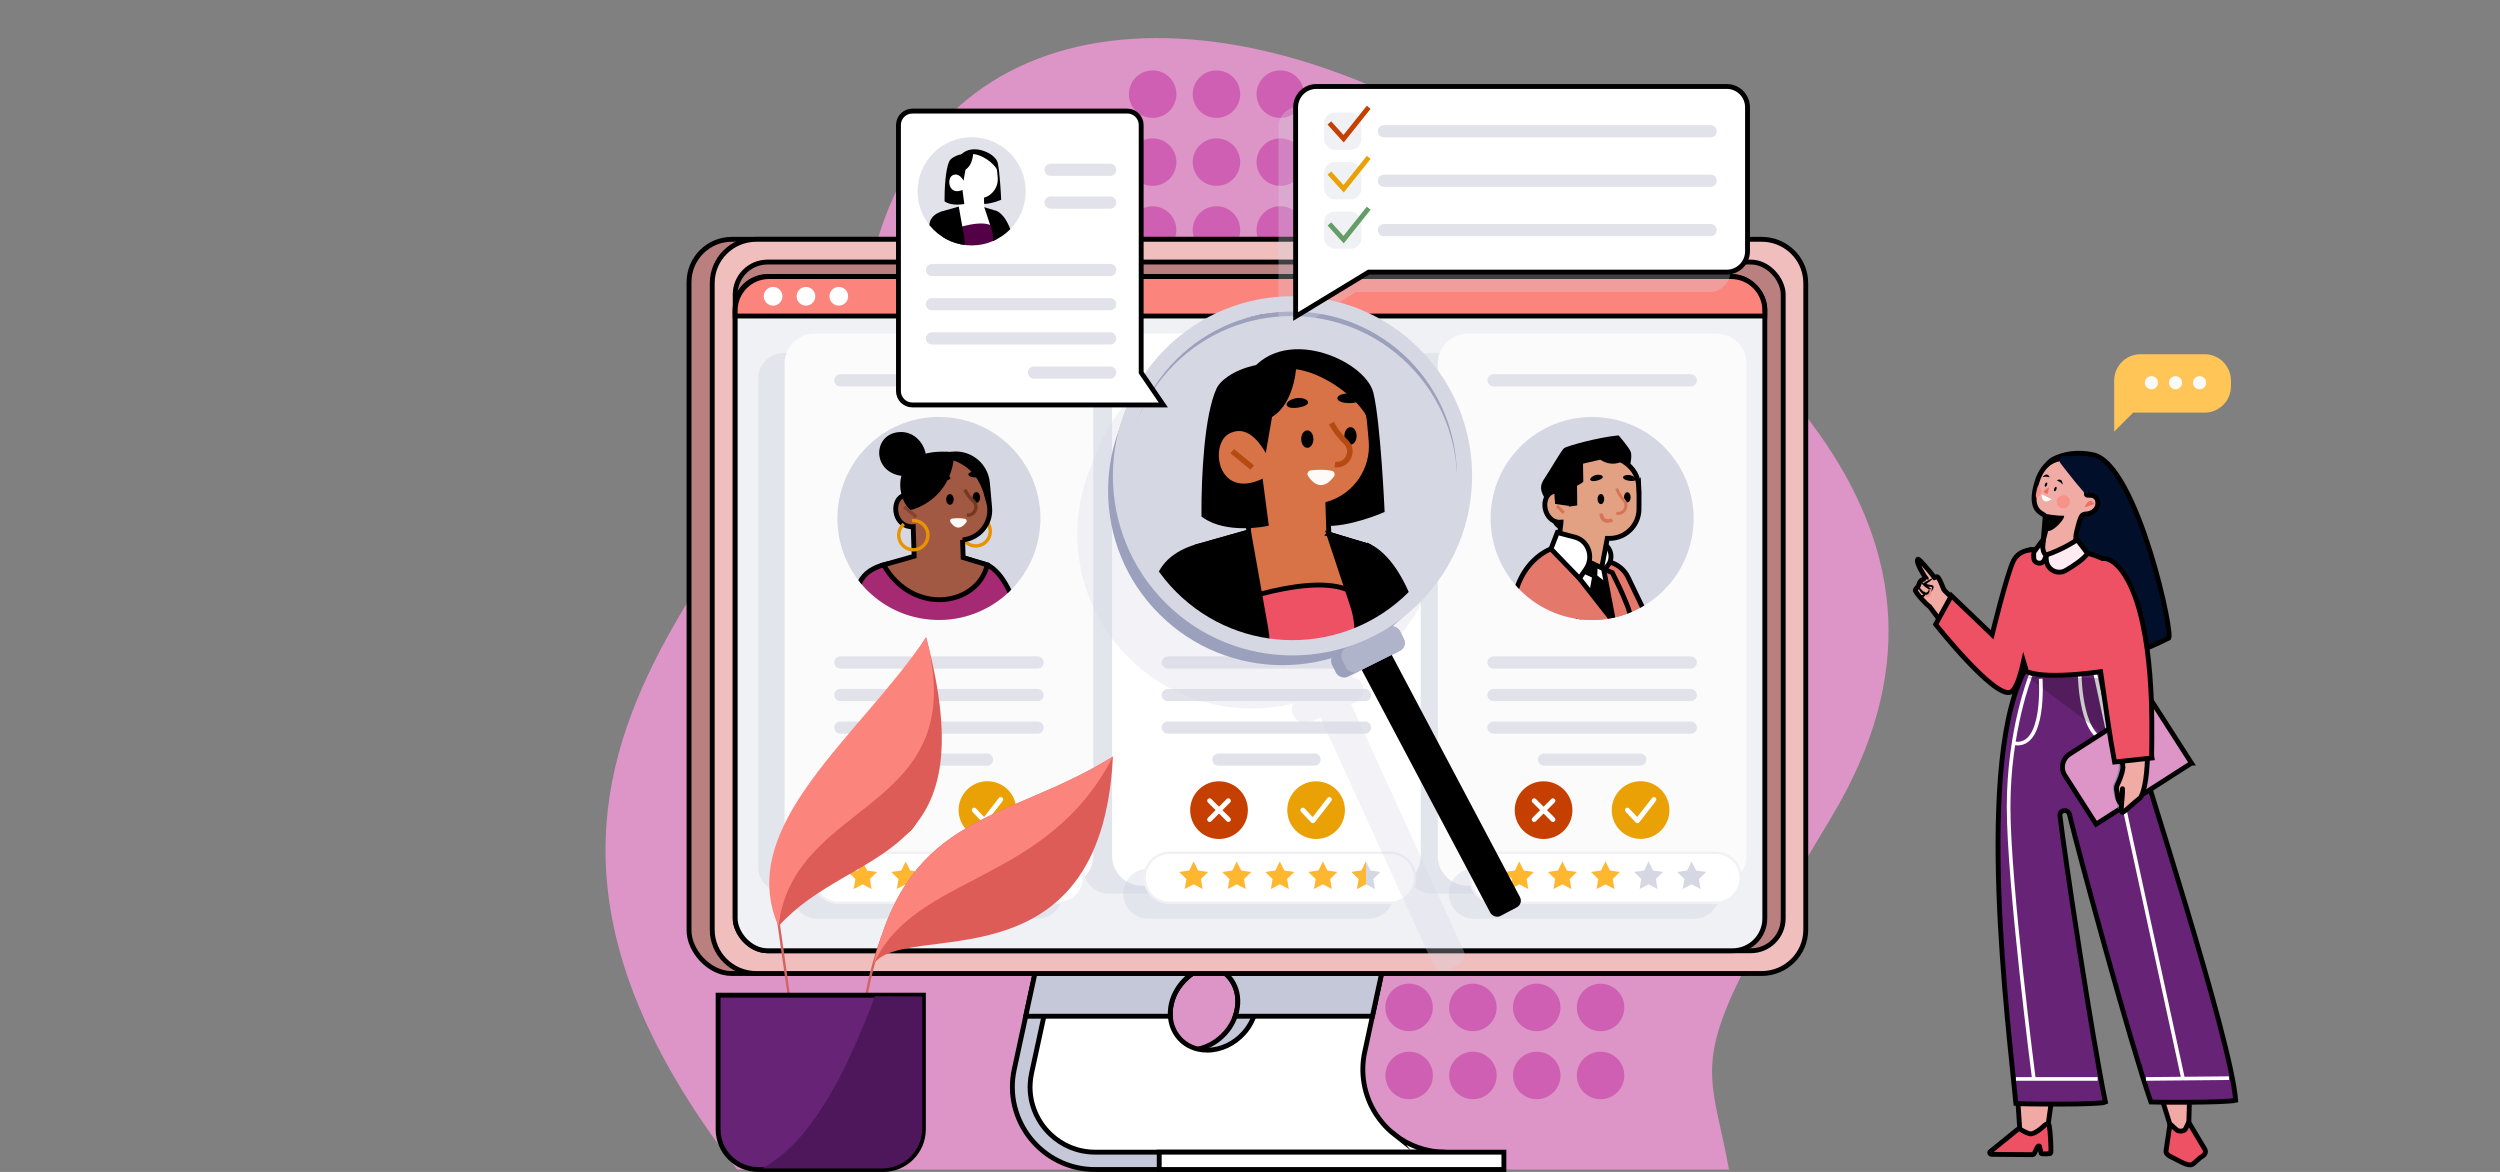 <?xml version="1.0" encoding="UTF-8"?>
<svg xmlns="http://www.w3.org/2000/svg" xmlns:xlink="http://www.w3.org/1999/xlink" viewBox="0 0 1028 481.91">
  <rect x="0" y="0" width="1028" height="481.91" fill="#808080" stroke="none"/>
  <defs>
    <style>
      .cls-1 {
        fill: #ce5fb2;
      }

      .cls-1, .cls-2, .cls-3, .cls-4, .cls-5, .cls-6, .cls-7, .cls-8, .cls-9, .cls-10, .cls-11, .cls-12, .cls-13, .cls-14, .cls-15, .cls-16, .cls-17, .cls-18, .cls-19, .cls-20, .cls-21, .cls-22, .cls-23, .cls-24, .cls-25, .cls-26, .cls-27, .cls-28, .cls-29, .cls-30, .cls-31, .cls-32, .cls-33, .cls-34, .cls-35, .cls-36, .cls-37 {
        stroke-width: 0px;
      }

      .cls-38 {
        fill: #ba7f7f;
      }

      .cls-38, .cls-39, .cls-40, .cls-41, .cls-42, .cls-43, .cls-44, .cls-45, .cls-46, .cls-47, .cls-48, .cls-49, .cls-50, .cls-51, .cls-52, .cls-53, .cls-54, .cls-55, .cls-56, .cls-57, .cls-58, .cls-59, .cls-60, .cls-61, .cls-62 {
        stroke-miterlimit: 10;
      }

      .cls-38, .cls-39, .cls-40, .cls-41, .cls-42, .cls-43, .cls-44, .cls-46, .cls-47, .cls-48, .cls-49, .cls-50, .cls-51, .cls-63, .cls-52, .cls-64, .cls-53, .cls-54, .cls-55, .cls-57, .cls-58, .cls-65, .cls-60, .cls-61, .cls-62 {
        stroke-width: 2px;
      }

      .cls-38, .cls-39, .cls-40, .cls-41, .cls-42, .cls-43, .cls-44, .cls-46, .cls-47, .cls-49, .cls-50, .cls-52, .cls-64, .cls-54, .cls-55, .cls-57, .cls-58, .cls-65, .cls-60, .cls-61, .cls-62 {
        stroke: #000;
      }

      .cls-2, .cls-4, .cls-6 {
        mix-blend-mode: multiply;
      }

      .cls-2, .cls-6 {
        opacity: .3;
      }

      .cls-2, .cls-12 {
        fill: #d5d7e3;
      }

      .cls-3 {
        fill: #e1e2ea;
      }

      .cls-39, .cls-19 {
        fill: #dd94c6;
      }

      .cls-4 {
        opacity: .21;
      }

      .cls-40 {
        fill: #e2a183;
      }

      .cls-5 {
        fill: #ec7165;
      }

      .cls-6, .cls-46 {
        fill: #c5c8d8;
      }

      .cls-7, .cls-62 {
        fill: #fb847d;
      }

      .cls-41 {
        fill: #f1a9a5;
      }

      .cls-8 {
        fill: #9ba0bd;
      }

      .cls-9 {
        fill: #eaa105;
      }

      .cls-10 {
        fill: #4e7a8f;
        opacity: .6;
      }

      .cls-42 {
        fill: #a62973;
      }

      .cls-66 {
        clip-path: url(#clippath-2);
      }

      .cls-67 {
        isolation: isolate;
      }

      .cls-43, .cls-16 {
        fill: #f0f1f5;
      }

      .cls-44, .cls-28 {
        fill: #020f2b;
      }

      .cls-45 {
        stroke: #f0f1f5;
      }

      .cls-45, .cls-18, .cls-64, .cls-58 {
        fill: #fff;
      }

      .cls-13 {
        fill: #b54a12;
      }

      .cls-14, .cls-48, .cls-51, .cls-63, .cls-53, .cls-56, .cls-68, .cls-59 {
        fill: none;
      }

      .cls-69 {
        clip-path: url(#clippath-1);
      }

      .cls-15 {
        fill: #d15449;
      }

      .cls-17 {
        fill: #4e175b;
      }

      .cls-48 {
        stroke: #c43f00;
      }

      .cls-49, .cls-30 {
        fill: #e4786b;
      }

      .cls-50 {
        fill: #a25943;
      }

      .cls-20 {
        fill: #dd5c58;
      }

      .cls-21 {
        fill: #fafafa;
      }

      .cls-22 {
        fill: #c43f00;
      }

      .cls-51 {
        stroke: #659d67;
      }

      .cls-23 {
        fill: #d87456;
      }

      .cls-63, .cls-64, .cls-68 {
        stroke-linejoin: round;
      }

      .cls-63, .cls-56 {
        stroke: #fff;
      }

      .cls-63, .cls-68 {
        stroke-linecap: round;
      }

      .cls-24 {
        fill: #74391e;
      }

      .cls-52 {
        fill: #f1aba5;
      }

      .cls-70 {
        clip-path: url(#clippath);
      }

      .cls-53 {
        stroke: #eaa105;
      }

      .cls-71 {
        clip-path: url(#clippath-3);
      }

      .cls-25 {
        fill: #e89400;
      }

      .cls-26 {
        fill: #b0b4cb;
      }

      .cls-54, .cls-65 {
        fill: #ee5064;
      }

      .cls-27 {
        fill: #fbfbfc;
      }

      .cls-55, .cls-36 {
        fill: #d77347;
      }

      .cls-56 {
        stroke-width: 1.5px;
      }

      .cls-57 {
        fill: #672376;
      }

      .cls-29 {
        fill: #c20034;
      }

      .cls-31 {
        fill: #f79288;
      }

      .cls-32 {
        fill: #ffb72f;
      }

      .cls-68 {
        stroke: #e1e2ea;
        stroke-width: 5px;
      }

      .cls-33 {
        fill: #ffc557;
      }

      .cls-59 {
        stroke: #d36462;
      }

      .cls-60 {
        fill: #ffebf1;
      }

      .cls-34 {
        fill: #530046;
      }

      .cls-35 {
        fill: #83442d;
      }

      .cls-61 {
        fill: #efbebd;
      }

      .cls-37 {
        fill: #fdfaf7;
      }
    </style>
    <clipPath id="clippath">
      <circle class="cls-14" cx="386.1" cy="213.19" r="41.74" transform="translate(121.66 566.18) rotate(-82.07)"/>
    </clipPath>
    <clipPath id="clippath-1">
      <circle class="cls-14" cx="654.68" cy="213.19" r="41.74" transform="translate(387.89 847.92) rotate(-85.24)"/>
    </clipPath>
    <clipPath id="clippath-2">
      <circle class="cls-14" cx="530.12" cy="198.98" r="69.95" transform="translate(260.12 696.69) rotate(-82.09)"/>
    </clipPath>
    <clipPath id="clippath-3">
      <circle class="cls-14" cx="399.54" cy="78.67" r="22.24"/>
    </clipPath>
  </defs>
  <g class="cls-67">
    <g id="Layer_2" data-name="Layer 2">
      <g id="Layer_2-2" data-name="Layer 2">
        <g>
          <rect class="cls-14" width="1028" height="480"/>
          <path class="cls-19" d="m303.09,480.91c-138.27-178.75,29.14-254.19,54.63-370.3C383.35-6.13,509.99-7.17,615.84,63.8c105.85,70.97,208.16,154.35,137.21,272.25-61.49,102.18-51.36,95.18-42.06,144.86h-407.9Z"/>
          <g>
            <g>
              <g>
                <circle class="cls-1" cx="579.43" cy="386.34" r="9.76" transform="translate(-103.47 522.87) rotate(-45)"/>
                <circle class="cls-1" cx="605.67" cy="386.34" r="9.76" transform="translate(-101.47 259.65) rotate(-22.38)"/>
                <circle class="cls-1" cx="631.91" cy="386.34" r="9.76" transform="translate(-99.49 269.64) rotate(-22.38)"/>
                <circle class="cls-1" cx="658.15" cy="386.34" r="9.76" transform="translate(130.45 937.65) rotate(-76.67)"/>
              </g>
              <g>
                <circle class="cls-1" cx="579.43" cy="414.28" r="9.76" transform="translate(43.51 883.49) rotate(-76.77)"/>
                <circle class="cls-1" cx="605.67" cy="414.28" r="9.76" transform="translate(99.95 945.99) rotate(-80.81)"/>
                <circle class="cls-1" cx="631.91" cy="414.28" r="9.76" transform="translate(122 971.89) rotate(-80.81)"/>
                <circle class="cls-1" cx="658.15" cy="414.28" r="9.76" transform="translate(-100.17 586.72) rotate(-45)"/>
              </g>
              <g>
                <circle class="cls-1" cx="579.43" cy="442.23" r="9.76"/>
                <circle class="cls-1" cx="605.67" cy="442.23" r="9.76"/>
                <circle class="cls-1" cx="631.91" cy="442.23" r="9.76"/>
                <circle class="cls-1" cx="658.15" cy="442.23" r="9.76"/>
              </g>
            </g>
            <g>
              <g>
                <circle class="cls-1" cx="473.97" cy="38.71" r="9.76"/>
                <circle class="cls-1" cx="500.21" cy="38.71" r="9.76"/>
                <circle class="cls-1" cx="526.45" cy="38.71" r="9.76"/>
              </g>
              <g>
                <circle class="cls-1" cx="447.73" cy="66.66" r="9.76"/>
                <circle class="cls-1" cx="473.97" cy="66.66" r="9.76"/>
                <circle class="cls-1" cx="500.21" cy="66.66" r="9.76"/>
                <circle class="cls-1" cx="526.45" cy="66.66" r="9.76"/>
              </g>
              <g>
                <circle class="cls-1" cx="447.73" cy="94.61" r="9.76" transform="translate(-.91 184.78) rotate(-23.3)"/>
                <circle class="cls-1" cx="473.97" cy="94.61" r="9.76" transform="translate(272.61 533.98) rotate(-76.67)"/>
                <circle class="cls-1" cx="500.21" cy="94.61" r="9.76" transform="translate(1.65 197.54) rotate(-22.38)"/>
                <circle class="cls-1" cx="526.45" cy="94.61" r="9.76" transform="translate(3.62 207.53) rotate(-22.38)"/>
              </g>
            </g>
          </g>
          <path class="cls-46" d="m569.59,473.77c-16.38-2.72-28.39-17.06-28.39-33.5,0-2.44.27-4.94.82-7.45l1.72-7.98,7.54-34.98h-123.44l-7.56,34.98-3.17,14.66c-4.73,21.26,11.45,41.41,33.22,41.41h124.92v-6.67c-1.93,0-3.82-.15-5.65-.46Zm-95.84-59.49c1.39-9.69,10.38-17.53,20.06-17.53,1.32,0,2.57.15,3.77.42,7.59,1.74,12.45,8.74,11.23,17.11-.57,3.97-2.41,7.63-5.05,10.56-2.94,3.27-6.87,5.65-11.15,6.55-1.26.28-2.56.42-3.86.42-5.72,0-10.4-2.74-12.99-6.97-1.81-2.93-2.59-6.59-2.02-10.56Z"/>
          <path class="cls-58" d="m573.35,466.46c-1.73-1.36-3.32-2.89-4.74-4.56-1.94-2.26-3.58-4.77-4.88-7.47-.39-.82-.76-1.67-1.08-2.53-.81-2.09-1.41-4.26-1.78-6.51-.71-4.18-.64-8.58.35-13.03l1.62-7.52,7.53-34.98h-135.04l-7.58,34.98-3.54,16.33c-.32,1.41-.51,2.82-.59,4.21-.15,2.22,0,4.4.39,6.51.15.86.36,1.69.6,2.53.77,2.67,1.96,5.19,3.49,7.47,1.12,1.66,2.41,3.19,3.86,4.56,4.75,4.51,11.18,7.32,18.4,7.32h144.07c-8.06,0-15.35-2.76-21.09-7.32Zm-91.96-52.17c1.21-8.38,8.09-15.38,16.2-17.11,1.26-.28,2.56-.42,3.86-.42,9.69,0,16.41,7.85,15.01,17.53-.57,3.97-2.41,7.63-5.06,10.56-3.8,4.24-9.28,6.97-15,6.97-1.32,0-2.57-.15-3.77-.42-3.99-.91-7.23-3.29-9.21-6.55-1.81-2.93-2.59-6.59-2.02-10.56Z"/>
          <rect class="cls-58" x="476.67" y="473.77" width="141.73" height="7.14"/>
          <path class="cls-46" d="m570.36,389.86l-6.03,28.01h-56.39c.4-1.16.69-2.36.87-3.59,1.22-8.37-3.64-15.36-11.24-17.1-8.11,1.73-14.99,8.73-16.19,17.1-.18,1.23-.23,2.43-.16,3.59h-59.45l6.05-28.01h142.53Z"/>
          <rect class="cls-38" x="283.33" y="98.4" width="449.67" height="301.91" rx="17.62" ry="17.62"/>
          <path class="cls-61" d="m742.53,116.41v265.89c0,9.94-8.13,18.01-18.16,18.01h-413.34c-10.03,0-18.16-8.06-18.16-18.01V116.41c0-9.95,8.13-18.01,18.16-18.01h413.34c8.9,0,16.3,6.34,17.85,14.72.21,1.06.31,2.17.31,3.29Z"/>
          <rect class="cls-38" x="302.31" y="107.76" width="430.94" height="283.19" rx="13.29" ry="13.29"/>
          <rect class="cls-43" x="302.31" y="113.72" width="423.38" height="277.23" rx="13.29" ry="13.29"/>
          <path class="cls-62" d="m725.69,127.65v2.29h-423.38v-2.29c0-7.69,6.24-13.93,13.93-13.93h395.51c7.69,0,13.93,6.24,13.93,13.93Z"/>
          <path class="cls-18" d="m321.74,121.83c0,2.12-1.72,3.84-3.84,3.84s-3.84-1.72-3.84-3.84,1.72-3.84,3.84-3.84,3.84,1.72,3.84,3.84Z"/>
          <path class="cls-18" d="m335.25,121.83c0,2.12-1.72,3.84-3.84,3.84s-3.84-1.72-3.84-3.84,1.72-3.84,3.84-3.84,3.84,1.72,3.84,3.84Z"/>
          <path class="cls-18" d="m348.75,121.83c0,2.12-1.72,3.84-3.84,3.84s-3.84-1.72-3.84-3.84,1.72-3.84,3.84-3.84,3.84,1.72,3.84,3.84Z"/>
          <g>
            <rect class="cls-6" x="577.69" y="145.14" width="117.99" height="222.31" rx="10.46" ry="10.46"/>
            <path class="cls-27" d="m591.22,149.42v202.55c0,6.76,5.48,12.24,12.24,12.24h102.44c6.76,0,12.24-5.47,12.24-12.23,0-24.3,0-178.26,0-202.56,0-6.76-5.47-12.23-12.23-12.23-40.36,0-62.11,0-102.47,0-6.76,0-12.23,5.48-12.23,12.24Z"/>
          </g>
          <g>
            <rect class="cls-6" x="445.11" y="145.14" width="117.99" height="222.31" rx="10.46" ry="10.46"/>
            <path class="cls-18" d="m457.3,149.42v202.55c0,6.76,5.48,12.24,12.24,12.24h102.44c6.76,0,12.24-5.47,12.24-12.23,0-24.3,0-178.26,0-202.56,0-6.76-5.47-12.23-12.23-12.23-40.36,0-62.11,0-102.47,0-6.76,0-12.23,5.48-12.23,12.24Z"/>
          </g>
          <g>
            <rect class="cls-6" x="311.78" y="145.14" width="117.99" height="222.31" rx="10.46" ry="10.46"/>
            <path class="cls-27" d="m322.64,149.42v202.55c0,6.76,5.48,12.24,12.24,12.24h102.44c6.76,0,12.24-5.47,12.24-12.23,0-24.3,0-178.26,0-202.56,0-6.76-5.47-12.23-12.23-12.23-40.36,0-62.11,0-102.47,0-6.76,0-12.23,5.48-12.23,12.24Z"/>
          </g>
          <line class="cls-68" x1="480.2" y1="272.42" x2="561.32" y2="272.42"/>
          <line class="cls-68" x1="480.2" y1="285.8" x2="561.32" y2="285.8"/>
          <line class="cls-68" x1="480.2" y1="299.18" x2="561.32" y2="299.18"/>
          <line class="cls-68" x1="500.99" y1="312.34" x2="540.54" y2="312.34"/>
          <line class="cls-68" x1="480.2" y1="156.38" x2="561.32" y2="156.38"/>
          <line class="cls-68" x1="345.54" y1="272.42" x2="426.66" y2="272.42"/>
          <line class="cls-68" x1="345.54" y1="285.8" x2="426.66" y2="285.8"/>
          <line class="cls-68" x1="345.54" y1="299.18" x2="426.66" y2="299.18"/>
          <line class="cls-68" x1="366.32" y1="312.34" x2="405.87" y2="312.34"/>
          <line class="cls-68" x1="345.54" y1="156.38" x2="426.66" y2="156.38"/>
          <line class="cls-68" x1="614.12" y1="272.42" x2="695.24" y2="272.42"/>
          <line class="cls-68" x1="614.12" y1="285.8" x2="695.24" y2="285.8"/>
          <line class="cls-68" x1="614.12" y1="299.18" x2="695.24" y2="299.18"/>
          <line class="cls-68" x1="634.9" y1="312.34" x2="674.45" y2="312.34"/>
          <line class="cls-68" x1="614.12" y1="156.38" x2="695.24" y2="156.38"/>
          <circle class="cls-12" cx="386.1" cy="213.19" r="41.74" transform="translate(121.66 566.18) rotate(-82.07)"/>
          <g class="cls-70">
            <path class="cls-42" d="m405.96,232.28l-5.88-1.68h0s-6.58-2.08-6.58-2.08l-21.37,1.74-4.84,1.29s0,0,0,0c0,0-13.45.84-14.61,11.32-.83,7.46-2.07,31.76-.35,51.4l15.21-5.98c.42-1.79.81-3.53,1.17-5.21h32.97l.35-5.7,20.81-3.12s-3.26-35.23-16.87-41.99"/>
            <path class="cls-47" d="m373.17,194.81c11.27-.23,6.97-16.91-3.37-16.14-10.34.77-10.04,16.41,3.37,16.14Z"/>
            <path class="cls-35" d="m395.94,224.61h0c-7.84,2.09-14.65,1.14-14.09-13.22h0l13.66-.44.44,13.65Z"/>
            <path class="cls-25" d="m398.58,224.66c-2.2-.94-3.83-3.02-4.06-5.57-.33-3.68,2.39-6.95,6.07-7.29,3.68-.33,6.95,2.39,7.29,6.08.16,1.78-.38,3.52-1.53,4.9-1.15,1.38-2.76,2.22-4.55,2.39-1.14.1-2.24-.09-3.22-.51Zm4.69-11.07c-.78-.33-1.65-.48-2.55-.4-2.92.27-5.08,2.85-4.81,5.77.27,2.91,2.85,5.07,5.77,4.81,1.41-.13,2.69-.8,3.6-1.89.91-1.09,1.34-2.47,1.21-3.88-.18-2.02-1.48-3.67-3.22-4.41Z"/>
            <path class="cls-50" d="m395.81,221.99h.08c6.71-.62,11.66-6.55,11.05-13.26l-.92-10.17c-.65-7.2-7.02-12.51-14.22-11.85l-5.3.48c-7.2.65-12.51,7.02-11.85,14.22l.2,2.16c-1.36-.43-2.64-.19-3.8.4-4.76,2.41-3.32,13.04,4.46,12.62l.39,12.13-12.57,3.55c12.16,21.23,38.73,16.87,42.64,0l-9.92-3-.23-7.28Z"/>
            <path class="cls-11" d="m403.02,204.57c0,1.21-.69,2.2-1.54,2.2s-1.54-.98-1.54-2.2.69-2.2,1.54-2.2,1.54.98,1.54,2.2Z"/>
            <path class="cls-47" d="m374.67,208.64s15.38-3.6,16.71-21.73c-24.48-2.27-21.99,16.92-16.71,21.73Z"/>
            <path class="cls-47" d="m385.02,187.17s15.93-1.06,20.72,16.38c.34-14.83-9.25-17.93-20.72-16.38Z"/>
            <path class="cls-11" d="m401.13,196.33c-3.66-.05-3.82-2.01-1.02-2.39,3.02-.41,5.56,2.45,1.02,2.39Z"/>
            <path class="cls-11" d="m388.32,197.49c-3.66-.05-3.82-2.01-1.02-2.39,3.02-.41,5.56,2.45,1.02,2.39Z"/>
            <path class="cls-37" d="m396.77,213.34c-1.09-.22-2.88-.41-5.29-.1-.67.09-1.04.86-.66,1.42,2.78,4.1,5.32,1.74,6.5.14.4-.55.12-1.32-.55-1.46Z"/>
            <path class="cls-24" d="m397.47,212.47l.17-1.38c1.39.17,2.31-.66,2.71-1.49.39-.82.46-2.04-.53-3-1.27-1.23-2.6-2.68-3.74-4.94l1.24-.63c1.05,2.07,2.29,3.42,3.47,4.57,1.25,1.22,1.57,3.02.82,4.6-.76,1.59-2.39,2.49-4.14,2.27Z"/>
            <rect class="cls-35" x="373.56" y="207.2" width="1.4" height="6.49" transform="translate(-25.74 366.52) rotate(-50.66)"/>
            <path class="cls-25" d="m372.94,226.25c-2.2-.94-3.83-3.02-4.06-5.57-.2-2.17.68-4.3,2.34-5.72l.9,1.06c-1.31,1.12-2.01,2.81-1.85,4.53.27,2.92,2.85,5.07,5.77,4.81,2.92-.27,5.08-2.85,4.81-5.77-.27-2.92-2.85-5.08-5.77-4.81l-.13-1.39c3.69-.33,6.95,2.39,7.29,6.07.33,3.68-2.39,6.95-6.07,7.29-1.14.1-2.24-.09-3.22-.51Z"/>
            <path class="cls-11" d="m392.16,205.37c0,1.21-.69,2.2-1.54,2.2s-1.54-.98-1.54-2.2.69-2.2,1.54-2.2,1.54.98,1.54,2.2Z"/>
          </g>
          <circle class="cls-12" cx="654.68" cy="213.19" r="41.74" transform="translate(387.89 847.92) rotate(-85.24)"/>
          <g class="cls-69">
            <g>
              <path class="cls-49" d="m646.98,243.97c2.47,21.04,13.43,32.33,25.23,48.11,2.41,3.23,6.43,4.84,10.4,4.15h0c7.06-1.22,10.95-8.91,7.75-15.32l-20.95-43.63c-1.24-2.49-3.26-4.38-5.66-5.49-2.21-1.02-4.74-1.37-7.27-.88-6.09,1.19-10.22,6.89-9.5,13.06Z"/>
              <path class="cls-58" d="m658.94,234.51l1.3-1.07c2.91-2.39,2.94-6.83.07-9.25l-4.52-3.81-6.35,9.57,9.5,4.57Z"/>
              <g>
                <g>
                  <g>
                    <path class="cls-11" d="m669.69,193.43s1.69-5.11.89-7.54c-.62-1.87-5.02-6.86-5.02-6.86-8.26.75-21.33,4.37-22.44,5.28-1.11.91-5.53,8.7-7.56,11.68-2.88,4.24-2.97,6.11,3.49,14.15-1.56,3.37-.68,6.26,2.64,7.72l1.86-17.9,26.13-6.54Z"/>
                    <path class="cls-40" d="m673.82,200.07c-.48-11.05-13.35-13.63-16.25-13.14-3.2.54-6.2,1.43-8.56,3.38-1.81,1.49-3.26,3.39-4.25,5.54-.58,1.29-1,2.67-1.2,4.12-.11.7-.17,1.43-.18,2.17l-.11.91c-2.02-1.5-3.87-1.35-5.48-.51-3.36,1.75-3.53,8.14.25,11.1,1.16.91,2.51,1.23,3.83,1.11l-.02.37-.77,6.48h.4s-.65,11.52-.65,11.52l17.57,1.48,2.51-13.21h.89c6.69.01,12.13-5.39,12.15-12.08l.02-7.07c0-.74-.12-1.46-.15-2.17Z"/>
                    <path class="cls-23" d="m661.93,214.89c-.77.13-1.67.09-2.45-.31-.79-.4-1.73-1.32-1.77-3.37l1.51-.03c.02,1.05.34,1.74.95,2.06.81.41,1.97.14,2.34-.12l.86,1.24c-.32.22-.84.43-1.43.53Z"/>
                    <path class="cls-11" d="m670.53,204.49c0,1.15-.61,2.09-1.37,2.09-.76,0-1.38-.93-1.39-2.08,0-1.15.61-2.09,1.37-2.09.76,0,1.38.93,1.39,2.08Z"/>
                    <path class="cls-11" d="m644.77,207.97c7.4-1.45.74-17.26.74-17.26,0,0-7.95-2.38-6.06,16.5l5.31.76Z"/>
                    <path class="cls-23" d="m665.34,211.75c-.28,0-.56-.03-.84-.09l.27-1.22c1.35.29,2.34-.44,2.81-1.22.46-.77.64-1.97-.25-3.01-1.11-1.3-2.26-2.82-3.16-5.1l1.16-.46c.83,2.11,1.91,3.53,2.95,4.74,1.09,1.27,1.23,3.03.37,4.47-.72,1.2-1.96,1.89-3.31,1.89Z"/>
                    <rect class="cls-23" x="641" y="207.44" width="1.25" height="4.06" transform="translate(41.42 518.2) rotate(-45.3)"/>
                    <path class="cls-11" d="m670.11,197.73c-3.52-.44-3.47-2.35-.72-2.42,2.95-.07,5.1,2.97.72,2.42Z"/>
                    <path class="cls-11" d="m657.01,197.54c-3.4,1.02-4.12-.74-1.64-1.92,2.67-1.26,5.87.64,1.64,1.92Z"/>
                    <path class="cls-11" d="m645.45,200.21c3.05.26,5.6-2.12,5.6-2.12l-.13-8.59-7.26,1.83,1.79,8.88Z"/>
                    <path class="cls-11" d="m659.66,205.2c0,1.15-.61,2.09-1.37,2.09-.76,0-1.38-.93-1.39-2.08,0-1.15.61-2.09,1.37-2.09.76,0,1.38.93,1.39,2.08Z"/>
                  </g>
                  <polygon class="cls-11" points="648.43 194.7 648.56 207.83 645.12 208.32 642.83 197.96 648.43 194.7"/>
                  <path class="cls-11" d="m646.16,191.77l15.07-3.51c-6.96-5.65-14.99-.89-15.07,3.51Z"/>
                  <path class="cls-11" d="m655.92,187.25c7,7.06,13.57,1,13.57,1-4.08-6.3-13.57-1-13.57-1Z"/>
                </g>
                <path class="cls-49" d="m677.58,299.43l-36.09,4.4-1.02.28-.52.04-8.49,2.37s-1.79-12.08-5.55-29.58c-1.67-7.81-4.63-16.07-4.06-25.08,1.52-23.68,19.37-27.78,18.45-26.56l22.69,10.21c1.26,2.6,3.79,7.42,6.11,13.4.18.45.35.92.51,1.38.53,1.58.97,3.21,1.25,4.91.08.47.16.97.18,1.48.09.73.14,1.48.15,2.22.04,4.41-1.22,9.01-4.76,13.47l.12.28.02.06,11.01,26.72Z"/>
                <polygon class="cls-64" points="651.68 230.3 639.52 225.17 663.54 255.78 659.39 233.89 651.68 230.3"/>
                <path class="cls-30" d="m677.59,299.43l-15.61,2.02-24.47,3.16c-.28-1.39-.61-3.13-.99-5.13v-.02c-2.46-13.32-6.45-38.18-6.12-48.01l4.43,2.74h0s21.57,13.36,21.57,13.36l13.26-7.16,7.92,39.04Z"/>
              </g>
              <polygon class="cls-11" points="653.25 230.96 651.8 231.88 649.06 234.85 654.62 237.48 653.61 243.12 664.19 256.61 660.4 239.42 656.82 236.68 656.95 232.76 653.25 230.96"/>
              <path class="cls-58" d="m649.46,237.84l2.67-3.84c3.17-4.56,1.34-11.09-3.9-12.93-.24-.08-.48-.16-.72-.22l-7.15-1.87-2.6,6.73,11.7,12.13Z"/>
            </g>
          </g>
          <g>
            <path class="cls-6" d="m472.14,377.76h90.66c5.68,0,10.28-4.6,10.28-10.28h0c0-5.68-4.6-10.28-10.28-10.28h-90.66c-5.68,0-10.28,4.6-10.28,10.28h0c0,5.68,4.6,10.28,10.28,10.28Z"/>
            <path class="cls-45" d="m480.93,371.22h90.66c5.68,0,10.28-4.6,10.28-10.28h0c0-5.68-4.6-10.28-10.28-10.28h-90.66c-5.68,0-10.28,4.6-10.28,10.28h0c0,5.68,4.6,10.28,10.28,10.28Z"/>
            <g>
              <polygon class="cls-32" points="490.84 354.22 492.68 357.96 496.8 358.55 493.82 361.46 494.52 365.57 490.84 363.63 487.15 365.57 487.85 361.46 484.87 358.55 488.99 357.96 490.84 354.22"/>
              <polygon class="cls-32" points="508.55 354.22 510.39 357.96 514.51 358.55 511.53 361.46 512.24 365.57 508.55 363.63 504.86 365.57 505.57 361.46 502.59 358.55 506.71 357.96 508.55 354.22"/>
              <polygon class="cls-32" points="526.26 354.22 528.11 357.96 532.23 358.55 529.25 361.46 529.95 365.57 526.26 363.63 522.58 365.57 523.28 361.46 520.3 358.55 524.42 357.96 526.26 354.22"/>
              <polygon class="cls-32" points="543.98 354.22 545.82 357.96 549.94 358.55 546.96 361.46 547.66 365.57 543.98 363.63 540.29 365.57 540.99 361.46 538.01 358.55 542.13 357.96 543.98 354.22"/>
              <polygon class="cls-12" points="561.69 354.22 563.53 357.96 567.65 358.55 564.67 361.46 565.38 365.57 561.69 363.63 558 365.57 558.71 361.46 555.73 358.55 559.85 357.96 561.69 354.22"/>
              <polygon class="cls-32" points="561.69 354.22 561.69 363.62 558 365.56 558.71 361.46 555.73 358.55 559.85 357.95 561.69 354.22"/>
            </g>
          </g>
          <g>
            <path class="cls-6" d="m336.02,377.76h90.66c5.68,0,10.28-4.6,10.28-10.28h0c0-5.68-4.6-10.28-10.28-10.28h-90.66c-5.68,0-10.28,4.6-10.28,10.28h0c0,5.68,4.6,10.28,10.28,10.28Z"/>
            <path class="cls-45" d="m344.81,371.22h90.66c5.68,0,10.28-4.6,10.28-10.28h0c0-5.68-4.6-10.28-10.28-10.28h-90.66c-5.68,0-10.28,4.6-10.28,10.28h0c0,5.68,4.6,10.28,10.28,10.28Z"/>
            <g>
              <polygon class="cls-32" points="354.72 354.22 356.56 357.96 360.68 358.55 357.7 361.46 358.4 365.57 354.72 363.63 351.03 365.57 351.74 361.46 348.75 358.55 352.87 357.96 354.72 354.22"/>
              <polygon class="cls-32" points="372.43 354.22 374.27 357.96 378.39 358.55 375.41 361.46 376.12 365.57 372.43 363.63 368.74 365.57 369.45 361.46 366.47 358.55 370.59 357.96 372.43 354.22"/>
              <polygon class="cls-12" points="390.14 354.22 391.99 357.96 396.11 358.55 393.13 361.46 393.83 365.57 390.14 363.63 386.46 365.57 387.16 361.46 384.18 358.55 388.3 357.96 390.14 354.22"/>
              <polygon class="cls-12" points="407.86 354.22 409.7 357.96 413.82 358.55 410.84 361.46 411.54 365.57 407.86 363.63 404.17 365.57 404.87 361.46 401.89 358.55 406.01 357.96 407.86 354.22"/>
              <polygon class="cls-12" points="425.57 354.22 427.41 357.96 431.53 358.55 428.55 361.46 429.26 365.57 425.57 363.63 421.88 365.57 422.59 361.46 419.61 358.55 423.73 357.96 425.57 354.22"/>
            </g>
          </g>
          <g>
            <path class="cls-6" d="m606.05,377.76h90.66c5.68,0,10.28-4.6,10.28-10.28h0c0-5.68-4.6-10.28-10.28-10.28h-90.66c-5.68,0-10.28,4.6-10.28,10.28h0c0,5.68,4.6,10.28,10.28,10.28Z"/>
            <path class="cls-45" d="m614.85,371.22h90.66c5.68,0,10.28-4.6,10.28-10.28h0c0-5.68-4.6-10.28-10.28-10.28h-90.66c-5.68,0-10.28,4.6-10.28,10.28h0c0,5.68,4.6,10.28,10.28,10.28Z"/>
            <g>
              <polygon class="cls-32" points="624.75 354.22 626.59 357.96 630.72 358.55 627.73 361.46 628.44 365.57 624.75 363.63 621.07 365.57 621.77 361.46 618.79 358.55 622.91 357.96 624.75 354.22"/>
              <polygon class="cls-32" points="642.46 354.22 644.31 357.96 648.43 358.55 645.45 361.46 646.15 365.57 642.46 363.63 638.78 365.57 639.48 361.46 636.5 358.55 640.62 357.96 642.46 354.22"/>
              <polygon class="cls-32" points="660.18 354.22 662.02 357.96 666.14 358.55 663.16 361.46 663.86 365.57 660.18 363.63 656.49 365.57 657.2 361.46 654.21 358.55 658.33 357.96 660.18 354.22"/>
              <polygon class="cls-12" points="677.89 354.22 679.73 357.96 683.86 358.55 680.87 361.46 681.58 365.57 677.89 363.63 674.2 365.57 674.91 361.46 671.93 358.55 676.05 357.96 677.89 354.22"/>
              <polygon class="cls-12" points="695.6 354.22 697.45 357.96 701.57 358.55 698.59 361.46 699.29 365.57 695.6 363.63 691.92 365.57 692.62 361.46 689.64 358.55 693.76 357.96 695.6 354.22"/>
            </g>
          </g>
          <g>
            <circle class="cls-9" cx="541.18" cy="333.13" r="11.86" transform="translate(-77.05 480.25) rotate(-45)"/>
            <polyline class="cls-63" points="535.73 333.13 539.86 337.49 546.64 328.76"/>
          </g>
          <g>
            <path class="cls-22" d="m509.65,324.74c4.63,4.63,4.63,12.15,0,16.78-4.63,4.63-12.15,4.63-16.78,0s-4.63-12.15,0-16.78c4.63-4.63,12.15-4.63,16.78,0Z"/>
            <g>
              <line class="cls-63" x1="497.4" y1="329.27" x2="505.11" y2="336.98"/>
              <line class="cls-63" x1="497.4" y1="336.98" x2="505.11" y2="329.27"/>
            </g>
          </g>
          <g>
            <circle class="cls-9" cx="406.06" cy="333.13" r="11.86" transform="translate(-11.79 651.34) rotate(-76.66)"/>
            <polyline class="cls-63" points="400.61 333.13 404.73 337.49 411.51 328.76"/>
          </g>
          <g>
            <path class="cls-22" d="m374.53,324.74c4.63,4.63,4.63,12.15,0,16.78-4.63,4.63-12.15,4.63-16.78,0-4.63-4.63-4.63-12.15,0-16.78,4.63-4.63,12.15-4.63,16.78,0Z"/>
            <g>
              <line class="cls-63" x1="362.28" y1="329.27" x2="369.99" y2="336.98"/>
              <line class="cls-63" x1="362.28" y1="336.98" x2="369.99" y2="329.27"/>
            </g>
          </g>
          <g>
            <circle class="cls-9" cx="674.64" cy="333.13" r="11.86" transform="translate(194.81 912.67) rotate(-76.66)"/>
            <polyline class="cls-63" points="669.19 333.13 673.31 337.49 680.09 328.76"/>
          </g>
          <g>
            <path class="cls-22" d="m643.11,324.74c4.63,4.63,4.63,12.15,0,16.78-4.63,4.63-12.15,4.63-16.78,0-4.63-4.63-4.63-12.15,0-16.78,4.63-4.63,12.15-4.63,16.78,0Z"/>
            <g>
              <line class="cls-63" x1="630.86" y1="329.27" x2="638.57" y2="336.98"/>
              <line class="cls-63" x1="630.86" y1="336.98" x2="638.57" y2="329.27"/>
            </g>
          </g>
          <g>
            <line class="cls-59" x1="332.33" y1="465.44" x2="319.21" y2="372.98"/>
            <path class="cls-20" d="m320.1,380.87l3.02-28.47,57.7-90.36c25.28,95.26-29.73,84.55-60.72,118.83Z"/>
            <path class="cls-7" d="m320.1,380.87c-18.1-41.39,33.25-77.88,60.72-118.83,19.3,72.77-54.4,65.51-60.72,118.83Z"/>
            <g>
              <path class="cls-59" d="m351.63,467.89c0-79.11,18.85-95.76,18.85-95.76"/>
              <path class="cls-20" d="m359.17,396.56c12.2-18.72,93.74,11.64,98.45-85.45-43.55,27.07-83.57,22.36-98.45,85.45Z"/>
              <path class="cls-7" d="m359.17,396.56c16.91-37.54,71.37-32.5,98.45-85.45-43.55,27.07-83.57,22.36-98.45,85.45Z"/>
            </g>
          </g>
          <path class="cls-57" d="m379.7,409.2v55.18c0,9.14-7.41,16.53-16.55,16.53h-51.31c-9.14,0-16.55-7.4-16.55-16.53v-55.18h84.4Z"/>
          <path class="cls-17" d="m379.26,409.75v54.19c0,9.14-7.41,16.53-16.55,16.53h-49.42c19.22-10.3,33.35-35.96,46.49-70.83l19.48.11Z"/>
          <path class="cls-2" d="m601.81,390.75l-46.23-101.18,1.81-.77c2.77-1.18,4.05-4.39,2.87-7.16h0c-.8-1.88-2.54-3.05-4.44-3.25,1.38-.97,2.75-1.98,4.08-3.06,2.9-1.92,5.7-4.05,8.37-6.43,30.48-27.12,33.2-73.79,6.08-104.27-27.11-30.47-73.79-33.2-104.27-6.08-10.26,9.13-17.36,20.48-21.25,32.68-10.64,24.79-6.8,54.56,12.31,76.05,18.27,20.54,45.68,28.08,70.64,22.01-.72,1.4-.86,3.08-.19,4.63,1.18,2.77,4.39,4.05,7.16,2.87l4.16-1.78,46.37,101.49c1.06,2.32,3.81,3.35,6.13,2.28l4.12-1.88c2.32-1.06,3.35-3.81,2.28-6.13Z"/>
          <circle class="cls-12" cx="530.12" cy="198.98" r="69.95" transform="translate(260.12 696.69) rotate(-82.09)"/>
          <g class="cls-66">
            <path class="cls-47" d="m544.24,215.23c10.26.7,24.09-5.35,24.09-5.35,0,0-1.62-35.99-4.56-48.1-3.11-12.79-37.05-27.93-50.28-6.27l30.75,59.72Z"/>
            <path class="cls-54" d="m570.02,242.29l-12.17,29.45-.27,4.41-.48,7.83-.37,6.15-.5,8.25-.58,9.31h-58.34l-.06-.52-1.53-17.82-5.02-58.69-.43-4.83,2.96-.79,6.18-1.64,6.55-1.76,1.35-.37,34.96-2.84,7.42,2.34,3.34,1.04v.02l9.62,2.74.12.29,7.25,17.43Z"/>
            <path class="cls-13" d="m546.32,216.35c-12.82,3.42-24.02-2.47-23.11-25.96h0s22.34-.71,22.34-.71l.77,26.67Z"/>
            <path class="cls-55" d="m546.42,219.66l-.4-12.39c11.19-3.27,18.88-14.09,17.78-26.14l-.67-7.38c-1.29-14.17-13.82-24.62-27.99-23.33-14.17,1.29-24.62,13.82-23.34,27.99l1.46,16.09c.02.25.07.48.1.73l-.67.02.75,23.51-7.64,2.16-11.85,3.36-.64.17-.44.12c.12.15.23.31.33.46,4.72,6.59,9.26,11.94,13.59,16.21,1.06,1.04-.84,6.9-.84,6.9,0,0,40.54-15.21,52.84-2.52,0,0,1.8-12.24,3.85-21.05l-12.99-3.92-3.24-.98Z"/>
            <path class="cls-47" d="m517.96,195.08l2.66,20.29s-16.11,3.39-25.58-3.49c-.1-16.3,1.24-41.25,6.14-51.76,2.18-4.67,12.94-10.57,24.47-9.5l-7.69,44.46Z"/>
            <ellipse class="cls-11" cx="555.33" cy="179.24" rx="2.51" ry="3.59"/>
            <path class="cls-36" d="m521.79,188.63c-6.07-11.81-11.69-12.69-16.27-10.37-8.39,4.25-5.05,27.72,13.89,18.46l2.38-8.09Z"/>
            <path class="cls-11" d="m554.75,165.76c-5.98-.08-6.25-3.28-1.66-3.91,4.93-.68,9.1,4.01,1.66,3.91Z"/>
            <path class="cls-11" d="m534.18,167.54c-5.88,1.07-6.76-2.02-2.38-3.52,4.71-1.61,9.7,2.18,2.38,3.52Z"/>
            <path class="cls-37" d="m547.61,193.59c-1.79-.36-4.71-.67-8.66-.16-1.09.14-1.7,1.4-1.08,2.32,4.54,6.71,8.7,2.85,10.64.22.66-.9.19-2.16-.9-2.38Z"/>
            <path class="cls-13" d="m548.77,192.17l.28-2.26c2.27.28,3.78-1.07,4.43-2.43.64-1.34.75-3.34-.87-4.91-2.07-2.01-4.25-4.39-6.12-8.08l2.04-1.03c1.72,3.39,3.75,5.6,5.68,7.47,2.05,1.99,2.58,4.95,1.34,7.53-1.25,2.61-3.9,4.07-6.77,3.72Z"/>
            <rect class="cls-13" x="509.65" y="183.55" width="2.28" height="10.61" transform="translate(40.95 464.22) rotate(-50.66)"/>
            <ellipse class="cls-11" cx="537.56" cy="180.56" rx="2.51" ry="3.59"/>
            <path class="cls-47" d="m588.65,281.21l-31.56,2.76-5.86.5-45.97,4.04-9.55.83-22.2,1.95c-.08-21.7,1.08-41.43,1.97-49.39,1.24-11.02,10.76-15.54,17.41-17.33l.44-.12.64-.17,11.85-3.36,7.62-2.16,7.07,39.76c1.16,6.52.49,13.23-1.93,19.4l-1.78,4.53,35.29-2.38h0c6.05-9.18,7.55-20.62,4.09-31.05l-9.75-29.36,3.24.98,12.99,3.92.12.29.06-.29c15.79,7.85,22.98,39.13,25.82,56.64Z"/>
            <path class="cls-47" d="m515.62,172.61c15.46-.52,16.41-21.92,16.41-21.92,0,0-19.34-4.99-16.41,21.92Z"/>
            <path class="cls-47" d="m532.03,150.7c11.98,1.18,25.78,11.21,30.83,19.93-1.98-23.49-20.31-25.58-30.83-19.93Z"/>
          </g>
          <rect class="cls-11" x="582.58" y="250.52" width="13.78" height="132.05" rx="3.07" ry="3.07" transform="translate(-79.6 312.59) rotate(-27.9)"/>
          <path class="cls-8" d="m476.66,151.02c-28.02,28.02-28.02,73.46,0,101.47,28.03,28.03,73.46,28.02,101.47,0,28.03-28.03,30.95-77.28,2.92-105.31-28.02-28.02-76.37-24.19-104.39,3.83Zm102.56,95.36c-26.62,26.62-69.8,26.62-96.43-.01-26.62-26.62-26.62-69.8,0-96.42,26.63-26.63,69.81-26.63,96.43-.01,26.63,26.63,26.63,69.81,0,96.44Z"/>
          <rect class="cls-8" x="546.9" y="262.58" width="31.18" height="10.91" rx="3.62" ry="3.62" transform="translate(1185.48 256.95) rotate(153.5)"/>
          <rect class="cls-26" x="551.32" y="261.54" width="26.51" height="10.91" rx="3.62" ry="3.62" transform="translate(1188.97 254.05) rotate(153.5)"/>
          <path class="cls-12" d="m479.24,143.43c-28.84,28.84-28.84,75.61,0,104.45,28.85,28.85,75.61,28.84,104.45,0,28.85-28.85,28.85-75.6,0-104.45-28.84-28.84-75.6-28.85-104.45,0Zm100.02,100.02c-26.38,26.38-69.18,26.38-95.57-.01-26.38-26.38-26.38-69.18,0-95.56,26.39-26.39,69.19-26.39,95.57-.01,26.39,26.39,26.39,69.19,0,95.58Z"/>
          <g>
            <path class="cls-2" d="m702.98,43.79h-168.72c-4.72,0-8.55,3.83-8.55,8.55v88.11l31.68-20.34h145.58c4.72,0,8.55-3.83,8.55-8.55v-59.23c0-4.72-3.83-8.55-8.55-8.55Z"/>
            <g>
              <path class="cls-58" d="m710.03,35.56h-168.72c-4.72,0-8.55,3.83-8.55,8.55v86.04l30.05-18.26h147.22c4.72,0,8.55-3.83,8.55-8.55v-59.23c0-4.72-3.83-8.55-8.55-8.55Z"/>
              <g>
                <rect class="cls-16" x="544.47" y="46.33" width="15.29" height="15.29" rx="4.34" ry="4.34"/>
                <rect class="cls-16" x="544.47" y="66.66" width="15.29" height="15.29" rx="4.34" ry="4.34"/>
                <rect class="cls-16" x="544.47" y="86.99" width="15.29" height="15.29" rx="4.34" ry="4.34"/>
                <line class="cls-68" x1="569.07" y1="53.98" x2="703.4" y2="53.98"/>
                <line class="cls-68" x1="569.07" y1="74.31" x2="703.4" y2="74.31"/>
                <line class="cls-68" x1="569.07" y1="94.63" x2="703.4" y2="94.63"/>
                <polyline class="cls-48" points="546.64 50.57 552.49 57.03 562.81 44.11"/>
                <polyline class="cls-53" points="546.64 71.16 552.49 77.62 562.81 64.7"/>
                <polyline class="cls-51" points="546.64 92.08 552.49 98.54 562.81 85.61"/>
              </g>
            </g>
          </g>
          <g>
            <path class="cls-58" d="m375.18,45.67h88.35c3.16,0,5.72,2.56,5.72,5.72v101.82l9.1,13.31h-103.18c-3.16,0-5.72-2.56-5.72-5.72V51.4c0-3.16,2.56-5.72,5.72-5.72Z"/>
            <g>
              <line class="cls-68" x1="456.49" y1="69.83" x2="432" y2="69.83"/>
              <line class="cls-68" x1="456.49" y1="83.31" x2="432" y2="83.31"/>
              <line class="cls-68" x1="456.49" y1="111.03" x2="383.21" y2="111.03"/>
              <line class="cls-68" x1="456.49" y1="125.09" x2="383.21" y2="125.09"/>
              <line class="cls-68" x1="456.49" y1="139.15" x2="383.21" y2="139.15"/>
              <line class="cls-68" x1="456.49" y1="153.21" x2="425.2" y2="153.21"/>
            </g>
            <circle class="cls-3" cx="399.54" cy="78.67" r="22.24"/>
            <g class="cls-71">
              <g>
                <path class="cls-11" d="m404.03,83.84c3.26.22,7.66-1.7,7.66-1.7,0,0-.51-11.44-1.45-15.29-.99-4.07-11.78-8.88-15.99-1.99l9.78,18.99Z"/>
                <path class="cls-34" d="m412.23,92.44l-3.87,9.36-.09,1.4-.15,2.49-.12,1.95-.16,2.62-.18,2.96h-18.55l-.02-.17-.49-5.67-1.6-18.66-.14-1.54.94-.25,1.97-.52,2.08-.56.43-.12,11.12-.9,2.36.74,1.06.33h0s3.06.88,3.06.88l.04.09,2.3,5.54Z"/>
                <path class="cls-18" d="m409.89,86.81c-.65,2.8-1.22,6.69-1.22,6.69-3.91-4.03-16.8.8-16.8.8,0,0,.61-1.86.27-2.19-1.38-1.36-2.82-3.06-4.32-5.16-.03-.05-.07-.1-.1-.15l.14-.04.2-.06,3.77-1.07,7.36-2.08,6.58,2,4.13,1.25Z"/>
                <path class="cls-18" d="m404.78,86.85c.01.47-.01.93-.09,1.39h-10.34l-.35-10.75,10.46-.34.31,9.7Z"/>
                <g>
                  <path class="cls-18" d="m401.14,63.23h0c4.51-.41,8.49,2.91,8.9,7.42l.21,2.35c.39,4.35-2.82,8.21-7.17,8.6l-3.32.3c-2.82.26-5.32-1.83-5.58-4.65l-.46-5.12c-.41-4.51,2.91-8.49,7.42-8.9Z"/>
                  <path class="cls-11" d="m395.68,77.43l.84,6.45s-5.12,1.08-8.13-1.11c-.03-5.18.39-13.12,1.95-16.46.69-1.48,4.11-3.36,7.78-3.02l-2.45,14.14Z"/>
                </g>
                <path class="cls-18" d="m396.89,75.38c-1.93-3.76-3.72-4.03-5.17-3.3-2.67,1.35-1.61,8.81,4.41,5.87l.76-2.57Z"/>
                <path class="cls-11" d="m418.15,104.81l-10.03.88-1.86.16-14.62,1.28-3.04.26-7.06.62c-.02-6.9.34-13.17.63-15.7.39-3.5,3.42-4.94,5.54-5.51l.14-.04.2-.06,3.77-1.07,2.42-.69,2.25,12.64c.37,2.07.16,4.21-.61,6.17l-.57,1.44,11.22-.76h0c1.92-2.92,2.4-6.56,1.3-9.87l-3.1-9.34,1.03.31,4.13,1.25.04.09.02-.09c5.02,2.49,7.31,12.44,8.21,18.01Z"/>
                <path class="cls-11" d="m394.93,70.29c4.91-.17,5.22-6.97,5.22-6.97,0,0-6.15-1.59-5.22,6.97Z"/>
                <path class="cls-11" d="m400.15,63.32c3.81.37,8.2,3.56,9.8,6.34-.63-7.47-6.46-8.13-9.8-6.34Z"/>
              </g>
            </g>
          </g>
          <g>
            <path class="cls-44" d="m857.02,276.81l-18.49-79.62c-.26-2.08,3.5-7.06,5.33-8.1,4.99-2.86,11.16-3.27,16.79-2.1,18.36,3.82,33.97,77.23,30.91,75.46,0,0-27.56,14.39-36.48,8.54"/>
            <path class="cls-52" d="m857.9,203.13c0,.28.21.51.49.5,1.16,0,3.83-.25,4.21,2.78.38,3.06-2.54,4.79-4.29,4.88-.51.03-1.68.13-2.02.51-1.06,1.15-1.55,3.66-2.36,6.79-1.8,6.91,3.63,10.07,3.63,10.07,0,0-18.1,8.9-17.93-.02,0,0,1.43-16.41,1.35-16.5-1.41-1.41-6.9-2.02-3.45-13.72,3.2-10.84,11.15-10.07,13.17-9.71,1.71.3,7.63.67,7.22,14.42Z"/>
            <path class="cls-28" d="m847.26,190.47c3.33,4.33,9.48,12.19,10.88,13.07,0,0,6.62-15.67-9.36-16.06-1.56-.04-2.46,1.75-1.52,2.99Z"/>
            <g>
              <path class="cls-5" d="m861.28,207.29s-1.82-3.84-4.13,1.31"/>
              <path class="cls-31" d="m848.51,203.61c-1.5-.03-2.75,1.16-2.78,2.66-.03,1.5,1.16,2.75,2.66,2.78,1.5.03,2.75-1.16,2.78-2.66.03-1.5-1.16-2.75-2.66-2.78Z"/>
              <path class="cls-31" d="m837.18,204.62c1.24-.23,2.2-1.3,2.23-2.62.02-1.01-.51-1.91-1.32-2.4,0,0-1.16,3.01-.91,5.01Z"/>
              <path class="cls-18" d="m839.47,203.22l4.15,2.07s-2.03,1.48-3.12.67c-1.1-.81-1.02-2.73-1.02-2.73Z"/>
              <path class="cls-5" d="m842.64,200.21l-.66,2.96-1.44-.64c-.27-.12-.31-.48-.08-.65l2.17-1.67Z"/>
              <path class="cls-11" d="m847.96,199.1c.36.5.15-1.25-.44-1.65s-1.35-.32-1.7.19c0,0,1.28.25,2.14,1.46Z"/>
              <path class="cls-11" d="m840.14,196.14c-.6.17.66-1.07,1.38-1.02.71.06,1.25.6,1.21,1.22,0,0-1.15-.6-2.58-.2Z"/>
              <path class="cls-11" d="m845.57,201.28c-.2.5-.56.82-.8.72-.24-.1-.27-.58-.07-1.07.2-.5.56-.82.8-.72.24.1.27.58.07,1.07Z"/>
              <path class="cls-11" d="m841.73,199.45c-.19.47-.53.78-.76.69-.23-.09-.26-.55-.07-1.02.19-.47.53-.78.76-.69.23.09.26.55.07,1.02Z"/>
              <path class="cls-11" d="m840.64,211.22s5.17.99,7.78.82c2.61-.17-10.45,14.83-7.78-.82Z"/>
            </g>
          </g>
          <g>
            <path class="cls-41" d="m843.8,450.99l-1.88,13.35s-3.02,8.85-5.82,5.43c-2.8-3.43-5.57-5.24-5.57-5.24l-.92-13.88,14.19.34Z"/>
            <path class="cls-41" d="m888.42,449.97l4.15,13.32s3.16,2.77,4.3,2.7c2.08-.13,3.16-3.71,3.16-3.71l.34-12.31h-11.96Z"/>
            <path class="cls-65" d="m829.61,464.46l-11.18,9.06c-.57.42-.16,1.14.65,1.15l16.5.13c.4,0,.75-.18.89-.45l1.24-2.55c.36-.74,1.08-.8,1.01-.02l.61,2.46c-.03.39,3.91.28,3.95-.07.22-2.19-.24-9.36-.63-11.35-.06-.29-.35-.51-.74-.57h0c-.35-.05-.71.05-.92.25-1.11,1.08-4.68,4.32-6.57,3.66-1.27-.44-2.92-1.23-3.43-1.68-.35-.31-.99-.32-1.37-.03Z"/>
            <path class="cls-65" d="m900.2,461.81l6.35,10.63c.68,1.03.3,2.27-.92,3-1.99,1.18-3.61,3.54-4.86,3.57-2.26.06-5.77-2.31-7.81-3.21-1.37-.6-2.45-1.47-2.28-2.62l1.58-10.67c.02-.13.25-.18.37-.08l2.43,2.2c.8.72,2.96.62,3.49-.24.38-.62,1.28-2.61,1.28-2.61.08-.11.3-.1.37,0Z"/>
          </g>
          <g>
            <path class="cls-57" d="m866.52,274.54c5.13,9.06,7.83,15.7,10.78,27.22,3.42,13.36,40.38,126.38,41.99,150.68-4.21,1.01-32.17.87-34.83.72-8.46-24.25-29.88-103.03-33.51-118.31-.56-2.35-4.19-1.83-3.9.56,2.06,17.45,13.16,90.94,18.69,117.79-2.21,1.12-34.26.87-36.81.55-2.77-29.93-17.49-143.23,4.73-179.95,10.16-1.4,22.56.43,32.86.74Z"/>
            <path class="cls-56" d="m834.99,277.79s-9.05,22.4-9.05,54.01,10.36,111.69,10.36,111.69"/>
            <line class="cls-56" x1="897.66" y1="443.49" x2="861.51" y2="276.75"/>
            <path class="cls-56" d="m855.18,277.64s.31,28.95,13.3,26.67"/>
            <path class="cls-4" d="m833.81,278.38l41.83,31.5s1.75-17-5.69-30.95l-36.15-.55Z"/>
            <path class="cls-56" d="m828.21,305.64c13,2.28,10.91-26.53,10.91-26.53"/>
          </g>
          <path class="cls-29" d="m853.25,225.1s2.65-.77,2.21-.2c-.44.56-1.38,1.19-2.32,1.82l.11-1.62Z"/>
          <line class="cls-56" x1="862.55" y1="443.66" x2="828.95" y2="443.66"/>
          <line class="cls-56" x1="916.55" y1="443.34" x2="882.41" y2="443.66"/>
          <path class="cls-15" d="m878.96,328.86c0-.22.22-2.59.22-2.59l-1.07,3.4.85-.81Z"/>
          <path class="cls-15" d="m872.25,332.22l-.75.58s.78,1.41,1.11,1.3c0,0-.55-.67-.36-1.88Z"/>
          <g>
            <path class="cls-52" d="m837.4,226.1c-10.5-2.62-14.52,23.77-17.41,35.98-.12.51-20.16-19.01-20.16-19.01,0,0-.23-.31-.62-.81-.6-1.59-2.05-5.25-2.74-5.11-.2.04-.56.16-.98.33-2.98-3.75-6.48-7.94-6.89-7.5-1.06,1.15,3.01,7.34,3.01,7.34,0,0-.27.71-1.06,1.06s-1.24.88-1.5,1.95c-.27,1.06-1.33,1.68-1.5,2.3-.18.62,3.77,5.28,6.01,6.9,0,0,27.34,37.92,33.75,33.4,0,0,7.35-5.19,3.65-26.37,0-2.06-.02-3.48.06-3.81,0,0,1.59-20.92,5.03-25.25.38-.48,1.52-1.36,1.37-1.4Z"/>
            <g>
              <path class="cls-31" d="m794.26,240.5s.09,1.5-1.15,1.77c0,0-.27,1.59-1.86,1.24,0,0,.44.71-.53.88,0,0,4.16,4.51,3.54-3.89Z"/>
              <path class="cls-11" d="m795.08,237.64c-.82,1.03-2.33,1.92-3.1,2.56.06-.11-.04-.3-.03-.27.11.13.51.28.73.35.41.14,1,.2,1.5.28.16.03.4.03.7.3.35.34.24.82.05,1.17-.2.41-.39.83-.65,1.23l-.1-.02.23-1.31c.02-.21.13-.47.01-.57-1.03-.2-2.22.12-3.18-.72-.82-.95.74-1.57,1.41-1.9,0,0,2.38-1.19,2.38-1.19l.04.09h0Z"/>
              <path class="cls-11" d="m791.55,237.11c.7-.23,1.41-.16,1.51.59.01.18.02.6-.22.86-.43-.37-1-.94-1.37-1.38,0,0,.07-.07.07-.07h0Z"/>
              <path class="cls-11" d="m789.76,239.34c1.57.36,2.79,1.3,3.78,2.47.13.11.3.21.57.16l.08.06c-.32.43-.95.36-1.35.12-1.23-.69-2.27-1.66-3.16-2.74l.08-.06h0Z"/>
              <path class="cls-11" d="m793.23,242.28c.6,1.22-.38,2.58-1.76,2.27-1.01-.23-1.73-1.04-2.17-1.82-.28-.49-.5-1.03-.56-1.67l.08-.06c.69.8,1.38,1.65,2.22,2.28,1.1.87,1.92.24,2.09-1.02,0,0,.1.02.1.02h0Z"/>
              <path class="cls-11" d="m791.39,243.24c.86,1.27-.15,2.77-1.65,2.35-.55-.17-1.33-.78-1.17-1.43,0,0,.07-.07.07-.07.21.26.49.36.82.43.43.12.96.28,1.34.03.3-.34.46-.86.5-1.3,0,0,.1,0,.1,0h0Z"/>
            </g>
          </g>
          <path class="cls-39" d="m850.1,298.57h46.56v23.81c0,3.5-2.84,6.34-6.34,6.34h-40.22v-30.15h0Z" transform="translate(1777.97 106.54) rotate(147.35)"/>
          <path class="cls-10" d="m875.81,293.39s6.32,2.93,1.44,20.85c-.26.95-.48,2.03-.29,2.99l1.1,7.7c.16.82.28,1.93-.42,2.4-.88.58-5.86,5.17-6.47,5.37-1.23.41.11-5.68-.09-8.88-.04-.57-.17,2.03-.25,3.17l-.15,2.5c-1.49-.68-1.46-3.56-1.69-4.53-.31-1.3-.06-2.13.09-2.44.68-1.42,1.98-4.24,2.18-6.77.12-1.49-.92-7.02-1.79-17.32l6.35-5.03Z"/>
          <path class="cls-52" d="m876.62,249.79c11.72,65.43,4.11,77.86,3.34,78.37-.96.64-6.43,5.66-7.09,5.89-1.35.45.12-6.22-.1-9.73-.04-.63-.19,2.22-.27,3.47l-.17,2.74c-1.63-.75-1.6-3.9-1.86-4.96-.34-1.42-.06-2.33.1-2.68.75-1.55,2.17-4.65,2.39-7.42.13-1.63-10.97-54.77-12.92-62.58-2.65-10.61.69-22.8,4.42-23.21,4.64-.51,11.19,14.7,12.16,20.12Z"/>
          <path class="cls-65" d="m878.38,246.55c-3.79-11.11-9.23-17.32-13.85-16.88-1.96-.87-4.66-1.96-6.18-2.07,0,0-9.48,3.03-20.97-.03.02-.59.02-1.08.02-1.47,0,0-6.8-.95-9.51,4.59s-8.73,30.3-8.73,30.3l-16.74-16.04-6.49,11.79s23.82,30.07,30.66,27.95c2.11-.66,3.96-5.78,5.5-12.77.65,2.11,1.08,3.62.96,3.97,0,0,4.88,3.84,30.72.31,1.81,12.69,3.88,27.44,5.74,37.14l15.33-1.65c-.47-2,2.05-40.18-6.46-65.15Z"/>
          <g>
            <path class="cls-33" d="m869.36,177.47l7.8-7.8h29.38c5.98,0,10.83-4.85,10.83-10.83v-2.35c0-5.98-4.85-10.83-10.83-10.83h-26.36c-5.98,0-10.83,4.85-10.83,10.83v20.98Z"/>
            <g>
              <path class="cls-21" d="m901.77,157.37c0,1.49,1.21,2.7,2.7,2.7s2.7-1.21,2.7-2.7-1.21-2.7-2.7-2.7-2.7,1.21-2.7,2.7Z"/>
              <path class="cls-21" d="m891.87,157.37c0,1.49,1.21,2.7,2.7,2.7s2.7-1.21,2.7-2.7-1.21-2.7-2.7-2.7-2.7,1.21-2.7,2.7Z"/>
              <path class="cls-21" d="m881.96,157.37c0,1.49,1.21,2.7,2.7,2.7s2.7-1.21,2.7-2.7-1.21-2.7-2.7-2.7-2.7,1.21-2.7,2.7Z"/>
            </g>
          </g>
          <path class="cls-60" d="m858.42,227.57l-4.3-5.62s-5.12,3.64-12.81,6.32l.13,2.01c.26,3.96,4.6,6.27,8.02,4.26,3.57-2.09,7.4-4.69,8.95-6.98Z"/>
          <path class="cls-60" d="m840.29,221.64s-1.28,4.87,1.13,6.73l-.69,1.69c-.8,2.32-4.23,1.92-4.44-.53-.08-.96-.08-1.84.06-2.53l3.94-5.36Z"/>
        </g>
      </g>
    </g>
  </g>
</svg>